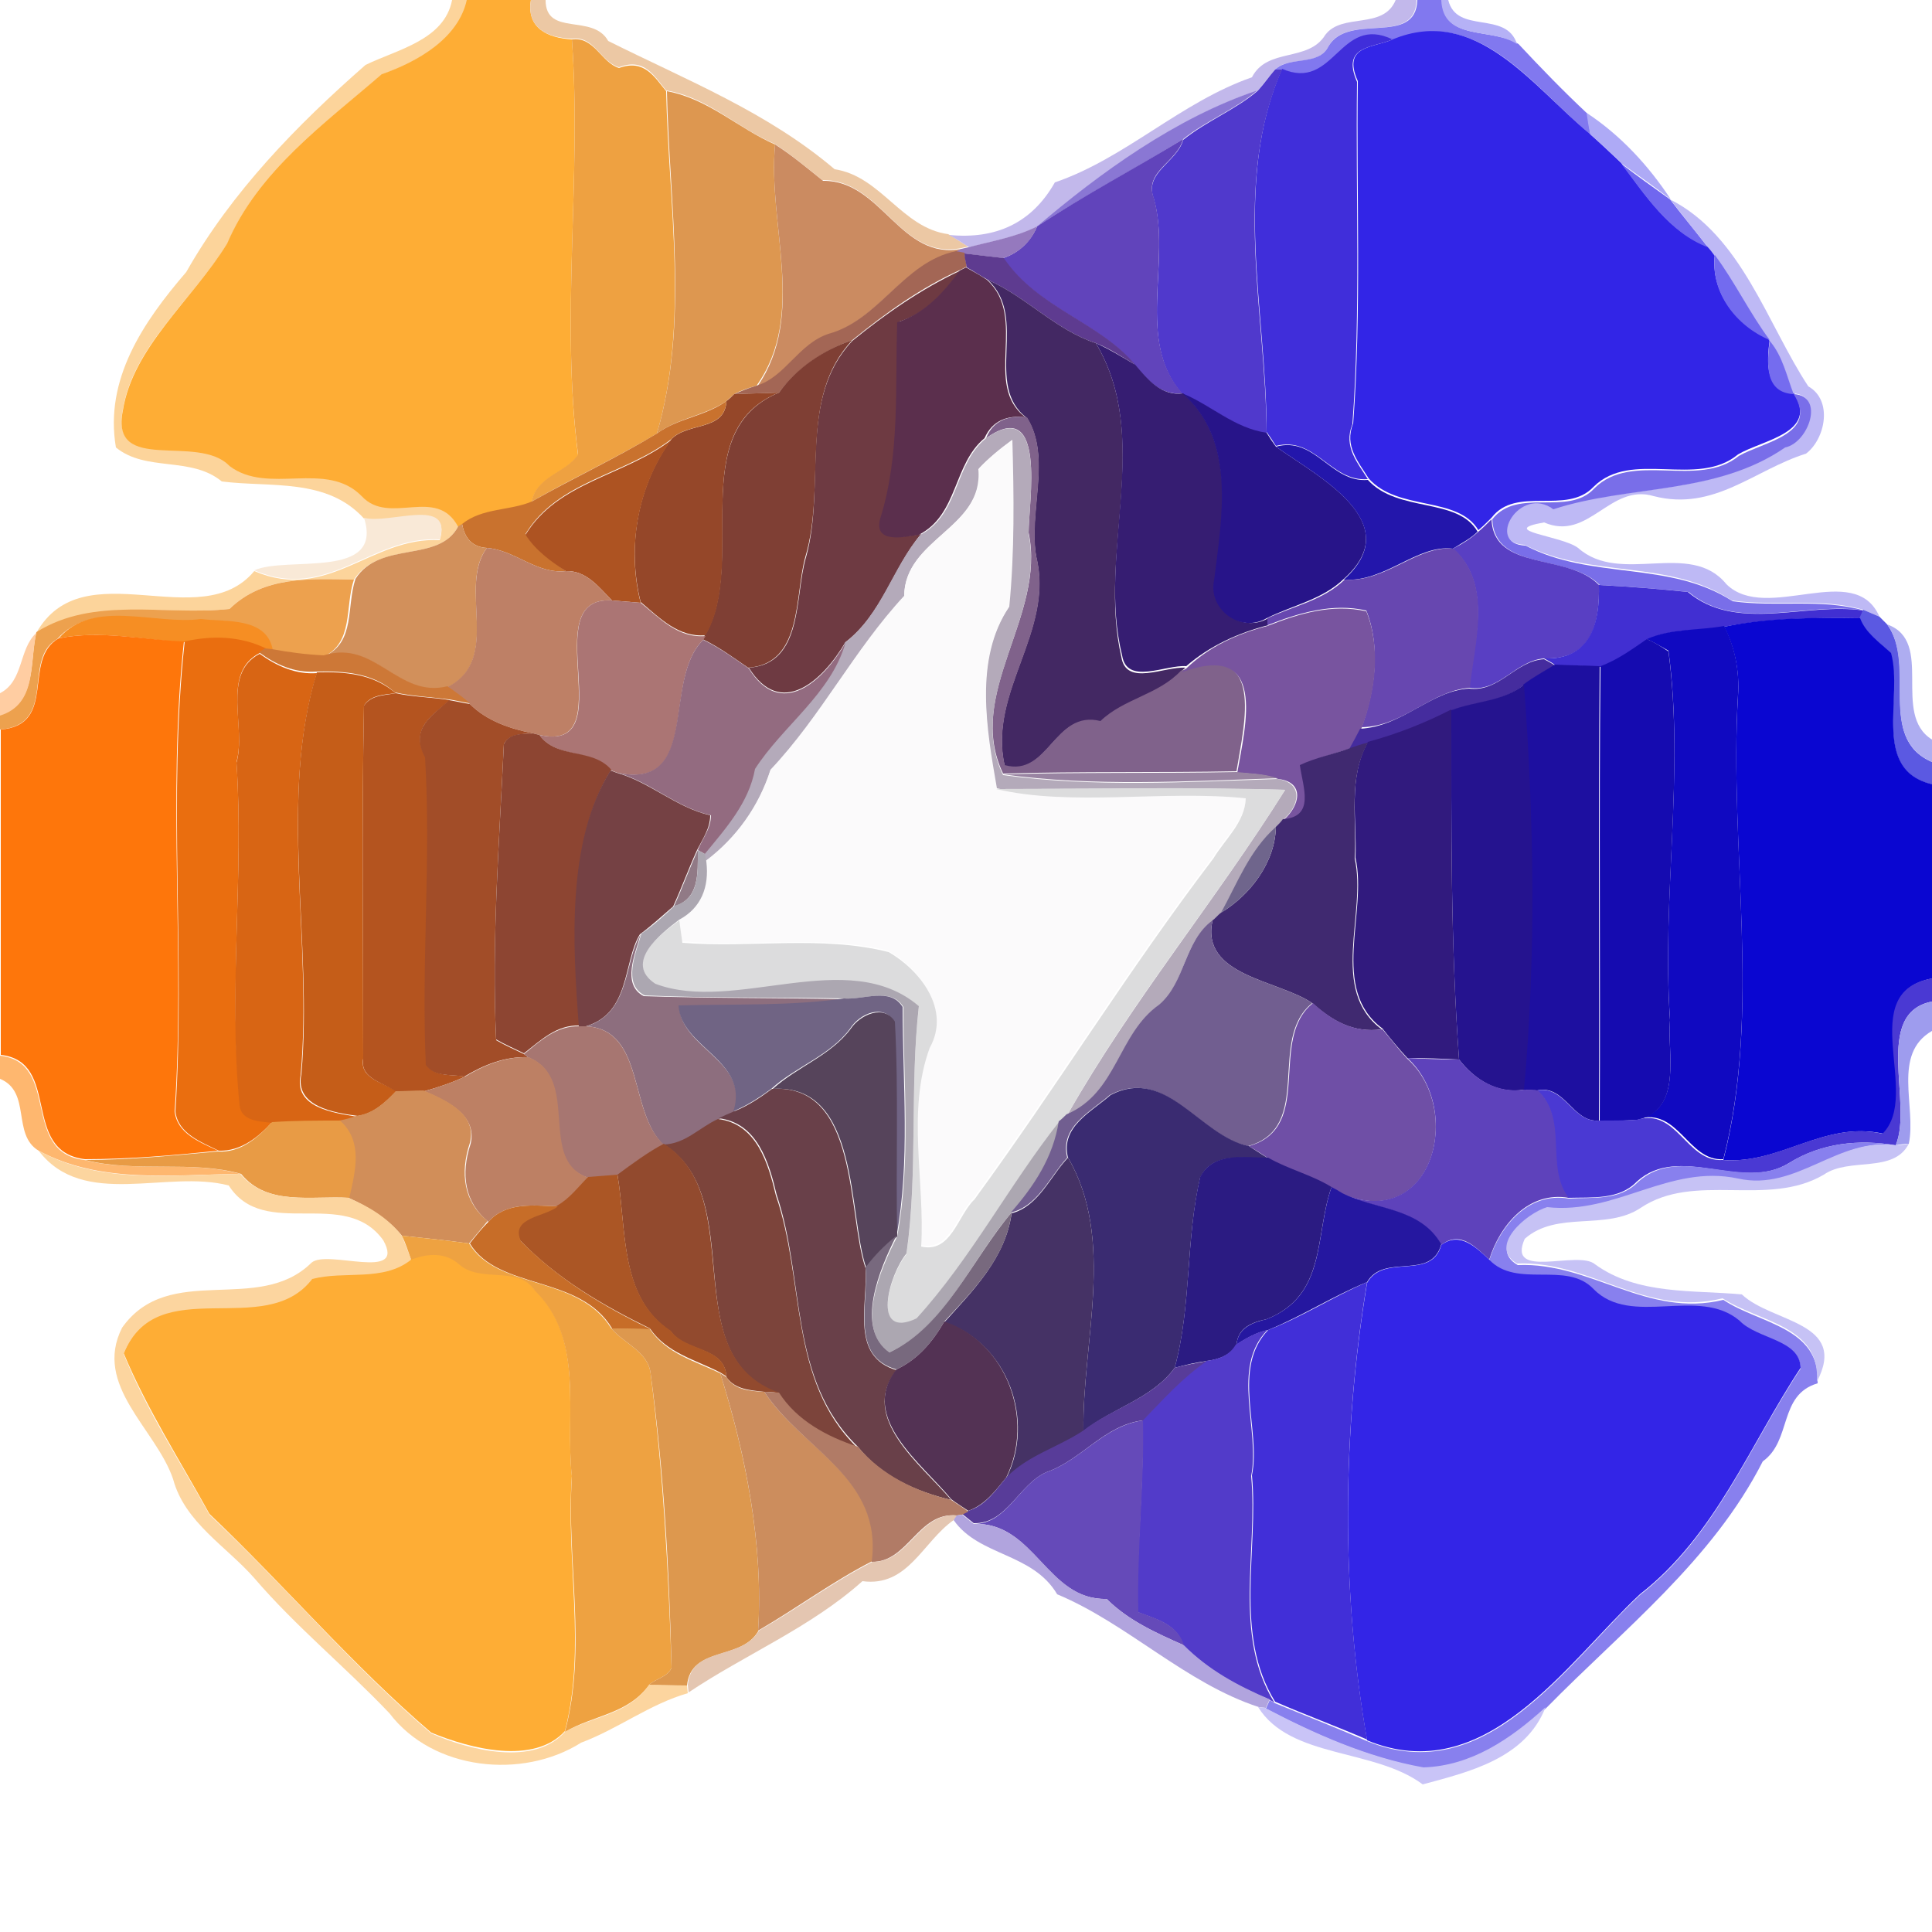 <?xml version="1.0" encoding="utf-8"?>
<!-- Generator: Adobe Illustrator 26.0.3, SVG Export Plug-In . SVG Version: 6.00 Build 0)  -->
<svg version="1.1" id="Layer_1" xmlns="http://www.w3.org/2000/svg" xmlns:xlink="http://www.w3.org/1999/xlink" x="0px" y="0px"
	 viewBox="0 0 250 250" style="enable-background:new 0 0 250 250;" xml:space="preserve">
<style type="text/css">
	.st0{fill:#FCD49B;}
	.st1{fill:#FEAD35;}
	.st2{fill:#ECC8A4;}
	.st3{fill:#C2B8EB;}
	.st4{fill:#8178EF;}
	.st5{fill:#B5B1F6;}
	.st6{fill:#3225E7;}
	.st7{fill:#EEA141;}
	.st8{fill:#402EDA;}
	.st9{fill:#5039CC;}
	.st10{fill:#DD9750;}
	.st11{fill:#8A77D4;}
	.st12{fill:#AEAAF6;}
	.st13{fill:#6144BB;}
	.st14{fill:#CB8B61;}
	.st15{fill:#7067EF;}
	.st16{fill:#BEB9F5;}
	.st17{fill:#9579BE;}
	.st18{fill:#A36655;}
	.st19{fill:#5E3B90;}
	.st20{fill:#736BEF;}
	.st21{fill:#6E3A42;}
	.st22{fill:#5B2F4D;}
	.st23{fill:#432863;}
	.st24{fill:#7F3F34;}
	.st25{fill:#361D72;}
	.st26{fill:#756CEF;}
	.st27{fill:#954729;}
	.st28{fill:#271489;}
	.st29{fill:#796EE9;}
	.st30{fill:#C9722E;}
	.st31{fill:#80628B;}
	.st32{fill:#B4AABA;}
	.st33{fill:#AD5322;}
	.st34{fill:#FBFAFB;}
	.st35{fill:#2316AB;}
	.st36{fill:#F9E9D7;}
	.st37{fill:#593FC3;}
	.st38{fill:#D2905B;}
	.st39{fill:#6747B0;}
	.st40{fill:#BE8066;}
	.st41{fill:#EDA14E;}
	.st42{fill:#412FD2;}
	.st43{fill:#AB7574;}
	.st44{fill:#78549F;}
	.st45{fill:#5B59E2;}
	.st46{fill:#F68E23;}
	.st47{fill:#0A06D1;}
	.st48{fill:#1009C1;}
	.st49{fill:#AEADF1;}
	.st50{fill:#FFCDA2;}
	.st51{fill:#FE760B;}
	.st52{fill:#EA6E0F;}
	.st53{fill:#936B80;}
	.st54{fill:#150BB0;}
	.st55{fill:#CD7837;}
	.st56{fill:#D86514;}
	.st57{fill:#452C9E;}
	.st58{fill:#1D0FA0;}
	.st59{fill:#C55D18;}
	.st60{fill:#25138F;}
	.st61{fill:#B4541F;}
	.st62{fill:#A24D28;}
	.st63{fill:#311A7E;}
	.st64{fill:#8D4532;}
	.st65{fill:#402970;}
	.st66{fill:#754144;}
	.st67{fill:#9984A2;}
	.st68{fill:#DCDCDD;}
	.st69{fill:#6F658C;}
	.st70{fill:#917A86;}
	.st71{fill:#ACA7B1;}
	.st72{fill:#715E90;}
	.st73{fill:#8D6E7E;}
	.st74{fill:#4A39D3;}
	.st75{fill:#706484;}
	.st76{fill:#6F4FA6;}
	.st77{fill:#9E9CEE;}
	.st78{fill:#56445B;}
	.st79{fill:#A77671;}
	.st80{fill:#FEB76F;}
	.st81{fill:#BD8064;}
	.st82{fill:#5E42BB;}
	.st83{fill:#D18E59;}
	.st84{fill:#694049;}
	.st85{fill:#3A2B71;}
	.st86{fill:#E89B45;}
	.st87{fill:#7C443B;}
	.st88{fill:#924A2E;}
	.st89{fill:#8880EE;}
	.st90{fill:#C6C2F5;}
	.st91{fill:#FCD59F;}
	.st92{fill:#453265;}
	.st93{fill:#2B1B82;}
	.st94{fill:#AB5625;}
	.st95{fill:#2517A0;}
	.st96{fill:#C76D28;}
	.st97{fill:#78697E;}
	.st98{fill:#EEA241;}
	.st99{fill:#3325E7;}
	.st100{fill:#412FD8;}
	.st101{fill:#533254;}
	.st102{fill:#DD984E;}
	.st103{fill:#523BC9;}
	.st104{fill:#583C99;}
	.st105{fill:#CC8D5D;}
	.st106{fill:#B17B66;}
	.st107{fill:#654AB9;}
	.st108{fill:#E4C6B1;}
	.st109{fill:#B1A4DE;}
	.st110{fill:#C9C4F7;}
</style>
<g id="_x23_fcd49bff">
	<path class="st0" d="M58.5,0h2c-1.1,5-6.4,8-11,9.6C42,16,33.4,22.1,29.5,31.4C25,38.7,17.2,44.8,15.9,53
		c-1.7,8.4,9.8,2.9,13.8,7.2c5,3.8,12.5-0.7,17.1,3.9c3.5,3.9,9.7-1.5,12.5,4c-2.5,4.8-10.1,1.8-13.5,6.9
		c-5.8-0.1-11.7-0.5-16.1,3.8c-8.4,0.9-17.5-1.6-25,3.1c6.1-10.8,21.2,0.4,28.2-8c9.6,4.1,15.2-4.5,24-4c1.7-5.6-6.6-1.9-9.8-2.8
		c-4.8-5.3-12.1-4-18.4-4.8c-4-3.3-9.8-1.2-13.7-4.4c-1.5-8.8,3.5-16.2,9.1-22.7C30,24.8,38.4,16.2,47.3,8.4
		C51.4,6.4,57.5,5.2,58.5,0z"/>
</g>
<g id="_x23_fead35ff">
	<path class="st1" d="M60.4,0h8.3c-0.6,3.6,2.1,4.9,5.3,5.1c1.3,17.8-1.5,35.9,0.8,53.8c-1.5,2.3-5.4,2.8-6,6.1
		c-2.9,1.2-6.5,0.8-9,2.9l-0.5,0.3c-2.8-5.4-8.9-0.1-12.5-4c-4.6-4.7-12.1-0.1-17.1-3.9c-4.1-4.3-15.5,1.2-13.8-7.2
		c1.3-8.2,9-14.3,13.5-21.6C33.4,22.1,42,16,49.4,9.6C54,8,59.3,5,60.4,0z"/>
	<path class="st1" d="M53.2,162.9c2.1-0.8,4.4-1,6.2,0.6c2.8,2.5,7.6,0.1,9.8,3.4c6.5,6.2,3.9,16.1,4.8,24.1
		c-0.8,11,1.9,22.2-0.9,33c-4,4.4-12.2,2.3-17.3,0.2c-10.2-8.7-19-19.1-28.7-28.3C23.3,189,19,182.3,16,175.1
		c4.3-10.8,18.3-1.7,24.4-9.7C44.6,164.3,49.6,165.8,53.2,162.9z"/>
</g>
<g id="_x23_ecc8a4ff">
	<path class="st2" d="M68.7,0h1.9c0,4.8,6.1,1.7,8.1,5.3c10.2,5.1,20.6,9.2,29.3,16.6c6,0.9,8.7,7.6,14.7,8.4
		c0.9,0.5,1.7,1.1,2.6,1.6l-0.9,0.2c-8,1.6-10.3-8.9-18-8.8c-2-1.6-4-3.3-6.2-4.7c-4.9-2.1-8.6-6-14-6.9c-1.5-1.8-2.8-4.3-6.1-3
		c-2.4-0.7-3.2-4.1-6.1-3.7C70.8,4.9,68.1,3.6,68.7,0z"/>
</g>
<g id="_x23_c2b8ebff">
	<path class="st3" d="M180.6,0h2.7c-0.2,6.1-8.9,1.5-11.4,6c-1.4,2.7-5.1,1.2-6.9,3c-0.8,0.9-1.5,1.8-2.2,2.7
		c-10.5,3.5-20.4,10.7-28.5,17.6c-2.8,1.4-5.9,1.9-8.9,2.7c-0.9-0.6-1.7-1.1-2.6-1.6c6,0.6,10.7-1.5,13.7-6.8
		c9.1-3.1,16.3-10.4,25.5-13.6c2-3.9,7.3-1.9,9.5-5.5C173.7,1.6,179,3.9,180.6,0z"/>
</g>
<g id="_x23_8178efff">
	<path class="st4" d="M183.4,0h3.2c0.2,5.4,6.4,3.5,9.9,5.7c2.9,3.1,5.8,6.1,8.9,9c0.1,0.7,0.3,2,0.4,2.7
		c-7.4-6.1-14.5-16.8-25.5-12.2c-6.9-3.2-7.4,6.8-14.3,3.8L165,9c1.9-1.8,5.6-0.4,6.9-3C174.5,1.5,183.2,6.1,183.4,0z"/>
</g>
<g id="_x23_b5b1f6ff">
	<path class="st5" d="M186.5,0h0.9c1.1,4.5,7.5,1.3,8.9,5.7C193,3.5,186.7,5.4,186.5,0z"/>
</g>
<g id="_x23_3225e7ff">
	<path class="st6" d="M180.2,5.1c10.9-4.5,18.1,6.1,25.5,12.2c1.4,1.2,2.7,2.5,4.1,3.8c3.1,4.1,6.2,9,11.3,10.8
		c0.2,0.3,0.6,0.8,0.8,1c-0.6,4.9,2.8,9.1,7.1,11c-0.4,3.1-0.6,6.7,3.1,6.9c3.3,5.2-4,6.1-7.2,8c-5.3,4.4-13.8-0.7-18.7,4.2
		c-3.5,3.7-10-0.2-13.2,4c-0.6,0.6-1.1,1.1-1.7,1.6c-2.7-4.5-10.4-2.4-14.2-6.7c-1.3-2.1-3.2-4.2-2-7.1c1.1-14.8,0.4-29.6,0.6-44.3
		C173.6,5.8,177.8,6.2,180.2,5.1z"/>
</g>
<g id="_x23_eea141ff">
	<path class="st7" d="M74,5.1c2.9-0.4,3.8,3,6.1,3.7c3.3-1.2,4.6,1.2,6.1,3c0.3,14.6,3,30-1.2,44.3c-5.3,3.2-10.8,5.7-16.2,8.8
		c0.6-3.3,4.6-3.8,6-6.1C72.5,41,75.3,22.9,74,5.1z"/>
</g>
<g id="_x23_402edaff">
	<path class="st8" d="M165.9,8.9c6.8,3,7.4-7.1,14.3-3.8c-2.4,1.1-6.7,0.7-4.6,5.5c-0.2,14.8,0.5,29.6-0.6,44.3
		c-1.2,2.9,0.7,5,2,7.1c-4.8,0.4-6.8-5.6-11.9-4.3c-0.3-0.5-0.9-1.4-1.2-1.8C163.9,40.4,159.4,23.6,165.9,8.9z"/>
</g>
<g id="_x23_5039ccff">
	<path class="st9" d="M162.8,11.7c0.8-0.9,1.4-1.8,2.2-2.7l0.9,0c-6.5,14.7-2.1,31.5-2,47.1c-4.2-0.6-7.1-3.6-10.9-5.1
		c-6.1-6.8-1.4-17.2-3.7-25.3c-1.3-3.4,3-4.7,3.8-7.6C156.2,15.6,159.9,14.2,162.8,11.7z"/>
</g>
<g id="_x23_dd9750ff">
	<path class="st10" d="M86.3,11.8c5.4,1,9.2,4.8,14,6.9c-1,10.3,4.1,22.1-2.4,31.2c-1,0.3-2,0.6-2.9,1.1c-0.2,0.2-0.8,0.7-1,0.9
		c-2.8,1.9-6.3,2.2-9,4.2C89.2,41.8,86.6,26.5,86.3,11.8z"/>
</g>
<g id="_x23_8a77d4ff">
	<path class="st11" d="M134.2,29.3c8.1-6.9,18-14.1,28.5-17.6c-2.9,2.5-6.6,3.9-9.6,6.3C146.8,21.9,140.5,25.2,134.2,29.3z"/>
</g>
<g id="_x23_aeaaf6ff">
	<path class="st12" d="M205.3,14.6c4.4,2.9,8,6.8,10.9,11.2c-2.1-1.6-4.2-3.1-6.3-4.6c-1.3-1.3-2.7-2.5-4.1-3.8
		C205.6,16.7,205.4,15.3,205.3,14.6z"/>
</g>
<g id="_x23_6144bbff">
	<path class="st13" d="M134.2,29.3c6.2-4.1,12.5-7.4,18.9-11.3c-0.8,3-5.1,4.2-3.8,7.6c2.3,8.1-2.4,18.5,3.7,25.3
		c-2.8,0.3-4.6-1.8-6.2-3.7c-4.7-5.6-12.6-7.3-17-13.8C131.9,32.7,133.4,31.2,134.2,29.3z"/>
</g>
<g id="_x23_cb8b61ff">
	<path class="st14" d="M100.3,18.7c2.2,1.4,4.2,3.1,6.2,4.7c7.6-0.1,10,10.4,18,8.8l-0.8,0.4c-6.8,1.4-9.9,8.8-16.5,10.7
		c-3.8,1.2-5.5,5.6-9.2,6.7C104.4,40.8,99.3,29,100.3,18.7z"/>
</g>
<g id="_x23_7067efff">
	<path class="st15" d="M209.8,21.2c2.1,1.6,4.2,3.1,6.3,4.6c1.6,2.1,3.3,4.1,4.9,6.2C216,30.1,212.9,25.3,209.8,21.2z"/>
</g>
<g id="_x23_beb9f5ff">
	<path class="st16" d="M216.1,25.8C225.4,30.5,228.7,42,234,50c3.2,1.8,2.2,6.8-0.3,8.7c-6.7,2.1-11.9,7.5-19.7,5.5
		c-5.7-1.7-8.4,5.9-14.2,3.4c-6.2,1.1,2.3,1.7,4.4,3.3c5.5,4.9,14.5-1.1,19.2,4.7c5.2,5.1,16.6-3.2,19.8,4.2
		c-0.5-0.2-1.6-0.7-2.1-0.9c-5.5-1.6-11.4-0.4-17-1.2c-8.2-5.4-18.2-2.8-26.8-7.2c-5.3-0.2-0.7-7.9,3.6-4.7c9.8-3.1,21-1.7,30-8
		c3.1-0.6,5.2-6.7,1.1-6.9c-0.9-2.4-1.4-4.9-3.1-6.9c-2.6-3.5-4.5-7.5-7.1-11c-0.2-0.3-0.6-0.8-0.8-1
		C219.4,30,217.8,27.9,216.1,25.8z"/>
</g>
<g id="_x23_9579beff">
	<path class="st17" d="M125.3,32c3-0.8,6.1-1.3,8.9-2.7c-0.8,2-2.3,3.4-4.4,4.1c-1.7-0.2-3.4-0.4-5.1-0.6l-1.1-0.2l0.8-0.4L125.3,32
		z"/>
</g>
<g id="_x23_a36655ff">
	<path class="st18" d="M107.2,43.2c6.6-1.8,9.7-9.3,16.5-10.7l1.1,0.2c0.1,0.5,0.2,1.4,0.3,1.8l-0.8,0.4c-5.1,2.3-9.7,5.6-14,9.1
		c-3.7,1.3-7.1,3.6-9.5,6.8C98.9,50.9,97,50.9,95,51c0.9-0.4,1.9-0.8,2.9-1.1C101.6,48.8,103.3,44.5,107.2,43.2z"/>
</g>
<g id="_x23_5e3b90ff">
	<path class="st19" d="M124.8,32.8c1.7,0.2,3.4,0.4,5.1,0.6c4.4,6.5,12.3,8.2,17,13.8c-1.7-1-3.3-2.1-5.1-2.8c-5.2-1.7-9-6-14-8.2
		c-0.9-0.5-1.8-1.1-2.7-1.6C125,34.1,124.8,33.2,124.8,32.8z"/>
</g>
<g id="_x23_736befff">
	<path class="st20" d="M221.9,33c2.6,3.5,4.5,7.5,7.1,11C224.7,42.2,221.3,37.9,221.9,33z"/>
</g>
<g id="_x23_6e3a42ff">
	<path class="st21" d="M110.3,44.1c4.3-3.5,8.9-6.7,14-9.1c-2.1,2.8-4.4,5.5-7.9,6.6c-0.3,8.5,0.3,17.2-2.2,25.4
		c-0.9,3.3,3.1,2.4,5,2.1c-3.7,4.4-5,10.3-9.8,14c-3,5.1-8.4,9.9-12.5,3.3c7.1-0.5,5.9-9.3,7.4-14.3
		C106.9,62.8,103.2,51.6,110.3,44.1z"/>
</g>
<g id="_x23_5b2f4dff">
	<path class="st22" d="M124.2,35l0.8-0.4c0.9,0.5,1.8,1,2.7,1.6c5.4,4.9-0.6,13.6,5,17.8c-2.3-0.3-4.3,0.4-5.3,2.7
		c-4.1,3.4-3.4,9.9-8.5,12.5c-1.9,0.3-5.9,1.2-5-2.1c2.6-8.3,1.9-16.9,2.2-25.4C119.8,40.5,122.1,37.8,124.2,35z"/>
</g>
<g id="_x23_432863ff">
	<path class="st23" d="M127.8,36.2c5,2.2,8.8,6.5,14,8.2c7.4,12.4,0.2,27.2,3.3,40.6c0.6,3.9,5.6,1.2,8.3,1.4l-0.6,0.5
		c-2.9,3.1-7.3,3.6-10.4,6.5c-6.1-1.5-6.7,7.3-12.4,5.7c-2.2-9.6,6.4-17.3,4.1-27c-1.1-5.7,2-12.9-1.2-18
		C127.2,49.8,133.2,41.1,127.8,36.2z"/>
</g>
<g id="_x23_7f3f34ff">
	<path class="st24" d="M100.8,50.8c2.3-3.2,5.7-5.5,9.5-6.8c-7.1,7.5-3.3,18.8-6.1,28.1c-1.4,5-0.3,13.8-7.4,14.3
		c-1.9-1.3-3.8-2.7-5.9-3.7l0.3-0.5C96.8,72.9,88.5,55.9,100.8,50.8z"/>
</g>
<g id="_x23_361d72ff">
	<path class="st25" d="M141.8,44.4c1.8,0.8,3.4,1.8,5.1,2.8c1.6,1.9,3.4,4.1,6.2,3.7c6.9,6.1,5.1,16.1,4.2,24.2
		c-0.8,3.7,3.4,6.9,6.8,4.9l0,0.9c-3.9,1-7.6,2.7-10.6,5.3c-2.7-0.2-7.7,2.5-8.3-1.4C141.9,71.5,149.2,56.8,141.8,44.4z"/>
</g>
<g id="_x23_756cefff">
	<path class="st26" d="M229,44.1c1.7,2,2.2,4.6,3.1,6.9C228.4,50.8,228.6,47.2,229,44.1z"/>
</g>
<g id="_x23_954729ff">
	<path class="st27" d="M94,51.9c0.3-0.2,0.8-0.7,1-0.9c1.9-0.1,3.8-0.1,5.8-0.2c-12.3,5-4,22-9.5,31.4c-3.5,0.3-5.9-2.2-8.4-4.3
		c-1.8-7.2-0.4-15.1,4-21.1C89.1,54.6,93.8,55.8,94,51.9z"/>
</g>
<g id="_x23_271489ff">
	<path class="st28" d="M153,50.9c3.7,1.5,6.7,4.5,10.9,5.1c0.3,0.5,0.9,1.4,1.2,1.8c5.5,3.9,17,9.8,8.8,17.1
		c-2.8,2.7-6.6,3.4-10,5.1c-3.4,2-7.6-1.2-6.8-4.9C158.1,67,160,57,153,50.9z"/>
</g>
<g id="_x23_796ee9ff">
	<path class="st29" d="M232.1,51c4.1,0.2,1.9,6.3-1.1,6.9c-9,6.2-20.2,4.8-30,8c-4.3-3.2-8.9,4.5-3.6,4.7c8.6,4.5,18.6,1.9,26.8,7.2
		c5.6,0.8,11.4-0.4,17,1.2c-7.4-1.2-16.4,2.9-22.7-2.4c-3.8-0.4-7.7-0.7-11.5-0.9c-4-4.1-13.6-1.7-13.9-8.5c3.3-4.2,9.8-0.3,13.2-4
		c4.9-4.9,13.4,0.1,18.7-4.2C228.1,57.2,235.4,56.2,232.1,51z"/>
</g>
<g id="_x23_c9722eff">
	<path class="st30" d="M85,56.1c2.7-2,6.2-2.2,9-4.2c-0.2,3.9-5,2.7-7.1,4.9c-6.1,4.7-14.7,5.4-18.9,12.3c1.3,2,3.3,3.4,5.2,4.8
		c-3.8,0.4-6.5-2.7-10.2-3c-1.9-0.1-2.9-1.3-3.2-3.1c2.6-2.1,6.2-1.7,9-2.9C74.3,61.8,79.7,59.3,85,56.1z"/>
</g>
<g id="_x23_80628bff">
	<path class="st31" d="M127.6,56.7c0.9-2.3,2.9-3,5.3-2.7c3.2,5.1,0.2,12.3,1.2,18c2.4,9.7-6.2,17.4-4.1,27
		c5.7,1.6,6.4-7.2,12.4-5.7c3-2.9,7.5-3.4,10.4-6.5c11.1-4.1,8.2,6.8,7.2,13c-10.1,0.2-20.2,0-30.2,0.3c-5-10.4,5.6-20.3,3.3-31.2
		C133.1,65,135.5,51.1,127.6,56.7z"/>
</g>
<g id="_x23_b4aabaff">
	<path class="st32" d="M127.6,56.7c7.9-5.5,5.5,8.3,5.5,12.4c2.2,10.8-8.3,20.8-3.3,31.2c11.7,1.6,23.7,0.9,35.5,0.5
		c3.5,0.5,2.8,3.6,0.7,5.3c-0.2,0.2-0.7,0.7-0.9,1c-3.4,3-4.9,7.2-7.1,11.1c-0.3,0.2-0.8,0.8-1.1,1c-3.8,2.7-3.5,8-6.9,10.9
		c-5.4,3.8-5.4,11.4-11.9,14.2c8.4-14.8,19.1-27.6,28.2-42.1c-12.5-0.3-24.9-0.1-37.4-0.1c-1.2-7.5-3-16.7,1.6-23.5
		c0.7-7.2,0.5-14.4,0.4-21.6c-1.5,1.1-3,2.3-4.3,3.7c0.7,7.7-9.6,9-9.6,16.5c-6.5,7-10.7,15.5-17.3,22.5c-1.5,4.7-4.4,8.8-8.4,11.8
		l-0.2-1c2.7-3.4,5.7-6.7,6.5-11c3.6-5.6,9.8-9.7,11.7-16.3c4.8-3.7,6.1-9.6,9.8-14C124.2,66.5,123.4,60.1,127.6,56.7z"/>
</g>
<g id="_x23_ad5322ff">
	<path class="st33" d="M68,69.2c4.2-6.9,12.8-7.6,18.9-12.3c-4.4,6-5.8,14-4,21.1c-1.2-0.1-2.5-0.2-3.7-0.3c-1.7-1.7-3.3-3.9-6-3.8
		C71.2,72.6,69.3,71.2,68,69.2z"/>
</g>
<g id="_x23_fbfafbff">
	<path class="st34" d="M126.7,60.6c1.3-1.4,2.8-2.6,4.3-3.7c0.2,7.2,0.3,14.5-0.4,21.6c-4.6,6.8-2.9,16-1.6,23.5
		c9.8,2.3,21.6,0.1,32.2,1c0,3.2-2.7,5.3-4.2,7.8C146,125.2,136.6,140.5,126,155c-2.2,2.1-3,7-6.9,6.1c0.5-8.5-1.9-17.5,1.1-25.7
		c2.8-5-1.2-10-5.3-12.4c-8.7-2.1-17.9-0.4-26.7-1.2c-0.1-0.7-0.3-2.2-0.4-2.9c2.8-1.6,3.9-4.2,3.5-7.5c4-3,6.9-7.1,8.4-11.8
		c6.6-7,10.8-15.5,17.3-22.5C117.1,69.6,127.4,68.3,126.7,60.6z"/>
</g>
<g id="_x23_2316abff">
	<path class="st35" d="M165.1,57.8c5.1-1.4,7.1,4.7,11.9,4.3c3.9,4.3,11.6,2.2,14.2,6.7c-0.9,0.9-2.1,1.5-3.2,2.2
		c-4.6-0.6-8.8,4.4-14.1,4C182.1,67.6,170.6,61.7,165.1,57.8z"/>
</g>
<g id="_x23_f9e9d7ff">
	<path class="st36" d="M47.1,67c3.2,0.9,11.5-2.8,9.8,2.8c-8.9-0.5-14.4,8.1-24,4C37.1,71.9,49.7,75.1,47.1,67z"/>
</g>
<g id="_x23_593fc3ff">
	<path class="st37" d="M191.3,68.8c0.6-0.5,1.2-1.1,1.7-1.6c0.3,6.8,9.9,4.3,13.9,8.5c0.1,4.8-0.8,9.7-7.1,9.5
		c-3.7,0.3-5.8,4.4-9.7,3.8c0.6-5.9,3.1-13.4-2.1-18C189.2,70.4,190.3,69.7,191.3,68.8z"/>
</g>
<g id="_x23_d2905bff">
	<path class="st38" d="M59.3,68.1l0.5-0.3c0.3,1.8,1.3,3,3.2,3.1c-3.8,5,2,14.4-5,18c-6.5,1.6-9.3-6.1-16-4c4-1.8,2.8-6.4,4-10
		C49.2,69.9,56.8,72.9,59.3,68.1z"/>
</g>
<g id="_x23_6747b0ff">
	<path class="st39" d="M174,75c5.3,0.4,9.4-4.5,14.1-4c5.1,4.6,2.7,12.1,2.1,18c-5.1,0.4-8.6,5-14,5.1c1.7-4.7,2.5-10.3,0.6-15.1
		c-4.4-1-8.7,0.3-12.8,1.9l0-0.9C167.4,78.4,171.2,77.7,174,75z"/>
</g>
<g id="_x23_be8066ff">
	<path class="st40" d="M63,70.9c3.7,0.3,6.4,3.4,10.2,3c2.7-0.1,4.3,2.1,6,3.8c-10.1-0.7,1.5,19.9-9.4,17.4L69,94.9
		c-3-0.6-6-1.6-8.2-3.8c-0.9-0.8-1.9-1.5-2.9-2.2C65,85.3,59.2,76,63,70.9z"/>
</g>
<g id="_x23_eda14eff">
	<path class="st41" d="M29.7,78.8c4.4-4.3,10.4-3.9,16.1-3.8c-1.2,3.5,0,8.2-4,10c-2.2-0.2-4.5-0.5-6.7-0.8c-0.8-4.3-6-3.7-9.3-4
		c-5.9,0.8-13.8-2.7-18.4,2.5C2.8,85.3,7.5,93.8,0,94.4v-1.9c4.8-1.5,3.8-6.8,4.7-10.7C12.2,77.1,21.3,79.7,29.7,78.8z"/>
</g>
<g id="_x23_412fd2ff">
	<path class="st42" d="M199.8,85.2c6.2,0.2,7.2-4.8,7.1-9.5c3.9,0.2,7.7,0.5,11.5,0.9c6.3,5.3,15.3,1.3,22.7,2.4l-0.4,1
		c-5.9-0.1-11.8,0-17.6,1.1c-3.3,0.6-6.9,0.2-10,1.7c-1.9,1.3-3.8,2.7-6,3.5c-1.9-0.1-3.9-0.2-5.8-0.2
		C200.9,85.8,200.2,85.4,199.8,85.2z"/>
</g>
<g id="_x23_ab7574ff">
	<path class="st43" d="M69.8,95.1c11,2.5-0.7-18.1,9.4-17.4c1.2,0.1,2.5,0.2,3.7,0.3c2.5,2,4.8,4.6,8.4,4.3l-0.3,0.5
		c-5.4,5.2-0.2,19.5-11.1,17.2l-0.8-0.3C76.6,96.8,72.1,98.3,69.8,95.1z"/>
</g>
<g id="_x23_78549fff">
	<path class="st44" d="M164,81c4.1-1.6,8.3-2.9,12.8-1.9c1.9,4.7,1.2,10.4-0.6,15.1c-0.5,0.9-1,1.8-1.4,2.6
		c-2.2,0.8-4.5,1.3-6.5,2.3c0.4,2.9,2,6.7-2.2,7c2.1-1.8,2.8-4.9-0.7-5.3c-1.7-0.6-3.5-0.7-5.3-0.8c1.1-6.3,3.9-17.1-7.2-13l0.6-0.5
		C156.4,83.7,160.1,82,164,81z"/>
</g>
<g id="_x23_5b59e2ff">
	<path class="st45" d="M241.1,78.9c0.5,0.2,1.6,0.7,2.1,0.9c0.2,0.2,0.7,0.7,1,1c3.9,5.3-1.4,14.7,5.8,17.8v2.9
		c-7.9-1.8-3.7-11.2-5.4-17c-1.4-1.4-3.2-2.5-4-4.5L241.1,78.9z"/>
</g>
<g id="_x23_f68e23ff">
	<path class="st46" d="M7.6,82.6c4.5-5.2,12.4-1.7,18.4-2.5c3.2,0.4,8.5-0.3,9.3,4l-0.9-0.1c-3.3-1.6-6.9-1.7-10.5-0.9
		C18.4,82.8,13,81.5,7.6,82.6z"/>
</g>
<g id="_x23_0a06d1ff">
	<path class="st47" d="M223.1,81.1c5.8-1.2,11.7-1.2,17.6-1.1c0.7,1.9,2.5,3.1,4,4.5c1.6,5.8-2.6,15.2,5.4,17v25.1
		c-10.1,1.8-1.2,15-6.4,20.1c-7.7-1.7-13.3,4-20.7,3.4c5-19.4,0.7-40.2,1.9-60.1C225.1,86.9,224.5,83.8,223.1,81.1z"/>
</g>
<g id="_x23_1009c1ff">
	<path class="st48" d="M213.1,82.7c3.1-1.4,6.7-1.1,10-1.7c1.4,2.7,2,5.8,1.8,8.9c-1.2,19.9,3.1,40.7-1.9,60.1
		c-4.6,0.3-5.8-6.8-11.1-5.2c5.9-1.2,3.8-8.6,4.2-12.9c-1.1-15.9,1.9-31.9-0.2-47.7C215,83.7,214,83.1,213.1,82.7z"/>
</g>
<g id="_x23_aeadf1ff">
	<path class="st49" d="M244.2,80.8c6.2,2.2,0.5,11.6,5.8,14.9v2.9C242.8,95.4,248,86.1,244.2,80.8z"/>
</g>
<g id="_x23_ffcda2ff">
	<path class="st50" d="M0,89.7c3.1-1.6,2.4-5.7,4.7-7.8c-0.9,4,0.1,9.2-4.7,10.7V89.7z"/>
</g>
<g id="_x23_fe760bff">
	<path class="st51" d="M7.6,82.6c5.4-1.1,10.8,0.2,16.2,0.4c-2.2,20.2,0.2,40.6-1.2,60.8c0.3,2.9,3.3,4,5.6,5.1
		c-5.7,0.6-11.5,1.1-17.2,1.1c-8.4-1-3-12.6-10.9-13.5V94.4C7.5,93.8,2.8,85.3,7.6,82.6z"/>
</g>
<g id="_x23_ea6e0fff">
	<path class="st52" d="M23.9,83c3.6-0.8,7.2-0.7,10.5,0.9l-0.8,0.6c-5,2.6-1.7,9.5-3,14.1c1,14.7-1.1,29.5,0.5,44.2
		c0.1,2.1,2.6,2.1,4.2,2.3c-1.8,2-4.1,3.9-7,3.8c-2.2-1.1-5.3-2.2-5.6-5.1C24,123.6,21.7,103.2,23.9,83z"/>
</g>
<g id="_x23_936b80ff">
	<path class="st53" d="M79.9,100c10.8,2.2,5.7-12,11.1-17.2c2.1,1,4,2.4,5.9,3.7c4.1,6.6,9.5,1.8,12.5-3.3
		c-1.9,6.6-8.1,10.7-11.7,16.3c-0.8,4.4-3.8,7.7-6.5,11l-0.9-0.5c0.6-1.5,1.7-2.8,1.7-4.5C87.5,104.5,84.2,101.2,79.9,100z"/>
</g>
<g id="_x23_150bb0ff">
	<path class="st54" d="M207.1,86.2c2.2-0.8,4.1-2.2,6-3.5c1,0.4,1.9,1,2.8,1.6c2.1,15.9-0.9,31.8,0.2,47.7
		c-0.4,4.3,1.7,11.6-4.2,12.9c-1.6,0.1-3.2,0.2-4.9,0.1C207.1,125.4,206.9,105.8,207.1,86.2z"/>
</g>
<g id="_x23_cd7837ff">
	<path class="st55" d="M34.3,83.9l0.9,0.1c2.2,0.4,4.4,0.7,6.7,0.8c6.7-2.1,9.6,5.6,16,4c1,0.7,2,1.4,2.9,2.2
		c-0.7-0.1-2-0.4-2.7-0.5c-2.3-0.3-4.7-0.4-7-0.9c-2.8-2.5-6.5-2.8-10.2-2.7c-2.8,0.2-5.2-0.9-7.4-2.5L34.3,83.9z"/>
</g>
<g id="_x23_d86514ff">
	<path class="st56" d="M30.6,98.7c1.3-4.6-2-11.5,3-14.1c2.2,1.6,4.7,2.7,7.4,2.5c-5,16.2-0.5,34.9-2.1,52c-0.9,4.2,4.2,4.9,7.3,5.4
		c-0.6,0.2-1.7,0.5-2.2,0.6c-2.9,0.1-5.8,0.1-8.8,0.2c-1.6-0.2-4-0.2-4.2-2.3C29.5,128.2,31.6,113.4,30.6,98.7z"/>
</g>
<g id="_x23_452c9eff">
	<path class="st57" d="M190.1,89.1c3.9,0.5,6-3.6,9.7-3.8c0.4,0.2,1.1,0.6,1.4,0.8c-1.4,0.8-2.8,1.6-4.1,2.6
		c-2.7,2.2-6.3,2.1-9.4,3.3c-3.4,1.7-7,3.2-10.8,4.2c-0.6,0.2-1.7,0.6-2.3,0.7c0.5-0.9,1-1.8,1.4-2.6
		C181.5,94,185.1,89.4,190.1,89.1z"/>
</g>
<g id="_x23_1d0fa0ff">
	<path class="st58" d="M201.2,86c1.9,0.1,3.9,0.1,5.8,0.2c-0.2,19.6,0,39.2-0.1,58.8c-3.4,0.3-4.4-4.7-8-3.9c-0.5,0-1.4-0.1-1.8-0.1
		c1.6-17.3,1.3-35.1,0-52.4C198.4,87.6,199.9,86.8,201.2,86z"/>
</g>
<g id="_x23_c55d18ff">
	<path class="st59" d="M41,87c3.7-0.1,7.3,0.2,10.2,2.7c-1.5,0.2-3.2,0.2-4.1,1.6C46.8,106.5,47,121.8,47,137
		c-0.5,2.6,2.7,3.1,4.3,4.2c-1.4,1.4-2.9,2.9-5,3.2c-3-0.4-8.2-1.2-7.3-5.4C40.5,121.9,36,103.2,41,87z"/>
</g>
<g id="_x23_25138fff">
	<path class="st60" d="M187.8,91.9c3.1-1.2,6.7-1.1,9.4-3.3c1.3,17.3,1.6,35.1,0,52.4c-3.4,0.6-6.4-1.3-8.4-3.9
		C187.7,122.1,187.8,106.9,187.8,91.9z"/>
</g>
<g id="_x23_b4541fff">
	<path class="st61" d="M47.1,91.3c1-1.4,2.6-1.3,4.1-1.6c2.3,0.5,4.6,0.5,7,0.9c-2.1,1.9-5.3,3.6-3.1,7.4
		c0.8,13.2-0.5,26.5,0.1,39.8c1.2,1.6,3.3,1.2,5,1.5c-1.7,0.8-3.5,1.4-5.3,1.9c-1.2,0-2.4,0-3.6,0.1c-1.6-1.2-4.7-1.7-4.3-4.2
		C47,121.8,46.8,106.5,47.1,91.3z"/>
</g>
<g id="_x23_a24d28ff">
	<path class="st62" d="M55,98c-2.1-3.8,1.1-5.5,3.1-7.4c0.7,0.1,2,0.4,2.7,0.5c2.2,2.2,5.2,3.2,8.2,3.8c-1.4,0.1-3.1,0-3.8,1.4
		c-0.6,12.7-1.6,25.5-1,38.3c1.2,0.7,2.4,1.2,3.6,1.8l0.5,0.4c-3-0.1-5.7,1-8.2,2.5c-1.7-0.3-3.9,0.1-5-1.5
		C54.5,124.5,55.8,111.3,55,98z"/>
</g>
<g id="_x23_311a7eff">
	<path class="st63" d="M177,96c3.7-1,7.3-2.4,10.8-4.2c0,15.1-0.1,30.2,1,45.3c-1.7-0.1-5-0.2-6.7-0.2c-1.1-1.2-2.2-2.5-3.2-3.8
		c-6.9-5.1-1.9-15-3.5-22.1C175.6,106,174.4,100.7,177,96z"/>
</g>
<g id="_x23_8d4532ff">
	<path class="st64" d="M65.2,96.3c0.7-1.5,2.4-1.3,3.8-1.4l0.8,0.2c2.3,3.2,6.8,1.6,9.3,4.5c-5.7,9.1-4.9,22.7-4.1,33.1
		c-3-0.1-5,1.9-7.2,3.6c-1.2-0.6-2.4-1.1-3.6-1.8C63.6,121.8,64.6,109.1,65.2,96.3z"/>
</g>
<g id="_x23_402970ff">
	<path class="st65" d="M174.7,96.8c0.6-0.2,1.7-0.6,2.3-0.7c-2.6,4.7-1.4,9.9-1.7,15c1.6,7.1-3.4,17,3.5,22.1
		c-3.7,0.5-6.4-1.1-9-3.4c-4.4-3-14.5-3.5-12.9-10.7c0.3-0.2,0.8-0.8,1.1-1c3.8-2.3,7-6.5,7.1-11.1c0.2-0.2,0.7-0.7,0.9-1
		c4.2-0.3,2.6-4.1,2.2-7C170.3,98,172.6,97.6,174.7,96.8z"/>
</g>
<g id="_x23_754144ff">
	<path class="st66" d="M74.9,132.8c-0.8-10.5-1.6-24,4.1-33.1l0.8,0.3c4.3,1.2,7.7,4.5,12.1,5.5c0,1.7-1,3.1-1.7,4.5
		c-1.1,2.4-2,4.9-3.1,7.3c-1.4,1.2-2.8,2.5-4.3,3.6c-2.2,3.6-1.2,10.2-7,11.9L74.9,132.8z"/>
</g>
<g id="_x23_9984a2ff">
	<path class="st67" d="M129.8,100.2c10.1-0.3,20.2-0.1,30.2-0.3c1.8,0.2,3.6,0.2,5.3,0.8C153.5,101.1,141.4,101.8,129.8,100.2z"/>
</g>
<g id="_x23_dcdcddff">
	<path class="st68" d="M128.9,102.1c12.5,0,24.9-0.3,37.4,0.1c-9.1,14.5-19.8,27.2-28.2,42.1c-0.3,0.2-0.8,0.7-1,0.9
		c-6.5,8.2-11.4,17.8-18.5,25.5c-5.9,2.8-3.6-5.6-1.3-8.4c1.5-10.5,0.4-21.4,1.6-32c-9.2-7.9-23.8,1-34.1-2.9
		c-4.2-2.8,0.6-6.5,3.1-8.3c0.1,0.7,0.3,2.2,0.4,2.9c8.9,0.7,18-1,26.7,1.2c4,2.3,8.1,7.4,5.3,12.4c-3,8.2-0.6,17.2-1.1,25.7
		c3.9,0.9,4.7-4,6.9-6.1c10.6-14.5,20-29.8,30.9-44.1c1.5-2.5,4.1-4.7,4.2-7.8C150.6,102.2,138.7,104.4,128.9,102.1z"/>
</g>
<g id="_x23_6f658cff">
	<path class="st69" d="M158,118.1c2.1-3.8,3.7-8.1,7.1-11.1C165,111.6,161.8,115.8,158,118.1z"/>
</g>
<g id="_x23_917a86ff">
	<path class="st70" d="M87.2,117.3c1.1-2.4,2-4.9,3.1-7.3C90.3,113.1,90.5,116.3,87.2,117.3z"/>
</g>
<g id="_x23_aca7b1ff">
	<path class="st71" d="M90.3,110l0.9,0.5l0.2,1c0.4,3.3-0.7,6-3.5,7.5c-2.5,1.9-7.2,5.6-3.1,8.3c10.3,3.9,24.9-5,34.1,2.9
		c-1.2,10.6-0.1,21.5-1.6,32c-2.3,2.8-4.6,11.2,1.3,8.4c7.1-7.8,12-17.3,18.5-25.5c-0.7,4.6-3.2,8.4-6.2,11.8
		c-5.1,5.9-8.5,14.7-15.8,18.1c-4.5-3-1.2-10.8,1-15c1.8-9.8,0.8-19.8,0.8-29.7c-1.6-2.6-5.1-0.9-7.6-1.1c-8.6-0.2-17.3,0-25.9-0.4
		c-2.9-1.5-1.1-5.5-0.4-8c1.5-1,2.9-2.3,4.3-3.6C90.5,116.3,90.3,113.1,90.3,110z"/>
</g>
<g id="_x23_715e90ff">
	<path class="st72" d="M150,130c3.4-2.9,3.2-8.2,6.9-10.9c-1.6,7.2,8.5,7.7,12.9,10.7c-5.9,4.7,0.3,16.1-8.3,18.5
		c-6.4-1.3-10.6-10.4-17.9-6.6c-2.5,2.2-6.5,4.1-5.5,8.1c-2.3,2.5-3.8,6.3-7.3,7.1c3-3.4,5.5-7.2,6.2-11.8c0.3-0.2,0.8-0.7,1-0.9
		C144.6,141.4,144.6,133.8,150,130z"/>
</g>
<g id="_x23_8d6e7eff">
	<path class="st73" d="M75.9,132.8c5.7-1.8,4.8-8.3,7-11.9c-0.7,2.5-2.5,6.5,0.4,8c8.6,0.3,17.3,0.2,25.9,0.4
		c-7.1,1-14.2,0.7-21.3,0.9c0.2,5.5,9.2,7.1,7.1,13.7c-0.5,0.2-1.6,0.7-2.1,1c-2.3,1.1-4.2,3.2-7,3.3
		C81.3,143.9,83.5,133.3,75.9,132.8z"/>
</g>
<g id="_x23_4a39d3ff">
	<path class="st74" d="M243.6,146.7c5.1-5.1-3.7-18.3,6.4-20.1v3c-7.7,1.5-2.4,13.2-4.7,18.6c-4.8-0.8-9.6-0.3-13.8,2.3
		c-6.1,3.8-14.2-2.6-19.7,2.4c-2.3,2.4-5.8,2-8.9,2.1c-3.1-4,0-10.2-4-13.9c3.6-0.7,4.6,4.2,8,3.9c1.6,0,3.2,0,4.9-0.1
		c5.2-1.6,6.4,5.5,11.1,5.2C230.3,150.7,236,145,243.6,146.7z"/>
</g>
<g id="_x23_706484ff">
	<path class="st75" d="M109.2,129.2c2.6,0.2,6-1.5,7.6,1.1c0,9.9,1,19.9-0.8,29.7c-0.2-9.2,0.2-18.5-0.3-27.8
		c-1.4-2.4-4.5-1-5.7,0.9c-2.6,3.5-7,4.9-10.2,7.8c-1.5,1.1-3.2,2.2-4.9,2.9c2.1-6.6-6.8-8.2-7.1-13.7
		C95,129.9,102.2,130.2,109.2,129.2z"/>
</g>
<g id="_x23_6f4fa6ff">
	<path class="st76" d="M161.6,148.3c8.6-2.4,2.4-13.8,8.3-18.5c2.5,2.3,5.3,3.9,9,3.4c1.1,1.3,2.1,2.6,3.2,3.8
		c7.3,6.5,3.4,22.4-8.4,17.5c-0.4-0.2-1.1-0.6-1.4-0.8c-2.6-1.6-5.6-2.3-8.2-3.8C163.3,149.3,162.4,148.8,161.6,148.3z"/>
</g>
<g id="_x23_9e9ceeff">
	<path class="st77" d="M245.3,148.2c2.3-5.4-3-17.1,4.7-18.6v3.8c-5.2,3-2,9.8-3,14.6C246.6,148,245.7,148.1,245.3,148.2z"/>
</g>
<g id="_x23_56445bff">
	<path class="st78" d="M110.1,133.1c1.2-1.8,4.3-3.2,5.7-0.9c0.5,9.2,0.1,18.5,0.3,27.8c-1.5,1.2-2.9,2.6-4,4.1
		c-2.4-7-0.8-23.9-12.1-23.2C103.2,138,107.5,136.6,110.1,133.1z"/>
</g>
<g id="_x23_a77671ff">
	<path class="st79" d="M67.8,136.4c2.1-1.7,4.2-3.7,7.2-3.6l0.9,0c7.6,0.5,5.4,11.2,10,15.3c-2.2,1.1-4.1,2.6-6,4
		c-1.2,0.1-2.5,0.2-3.8,0.3c-6.8-2.2-0.9-12.8-7.8-15.6L67.8,136.4z"/>
</g>
<g id="_x23_feb76fff">
	<path class="st80" d="M0,136.6c7.9,0.9,2.6,12.5,10.9,13.5c6.5,1.7,13.7,0,20.2,1.8c-8.9,0.1-18.1,1.3-26.1-3
		c-3.5-2.1-0.9-7.6-5-9.3V136.6z"/>
</g>
<g id="_x23_bd8064ff">
	<path class="st81" d="M60.2,139.3c2.5-1.5,5.2-2.6,8.2-2.5c6.9,2.8,1,13.4,7.8,15.6c-1.3,1.3-2.5,2.7-4,3.7c-3.2-0.1-6.7-0.6-9,2
		c-3.1-2.5-3.6-6.2-2.3-10.1c0.9-3.8-3.3-5.6-6-6.8C56.7,140.7,58.5,140.1,60.2,139.3z"/>
</g>
<g id="_x23_5e42bbff">
	<path class="st82" d="M182.1,136.9c1.7,0.1,5,0.2,6.7,0.2c2,2.6,5,4.4,8.4,3.9c0.5,0,1.4,0,1.8,0.1c4,3.8,0.9,9.9,4,13.9
		c-5.2-0.9-8.9,3.5-10.3,8c-1.8-1.7-3.8-3.8-6.2-1.9c-2.8-4.8-8.4-4.5-12.8-6.6C185.5,159.3,189.4,143.5,182.1,136.9z"/>
</g>
<g id="_x23_d18e59ff">
	<path class="st83" d="M51.2,141.2c1.2,0,2.4-0.1,3.6-0.1c2.8,1.2,7,3,6,6.8c-1.3,3.9-0.8,7.6,2.3,10.1c-0.8,1-1.6,1.9-2.4,2.9
		c-2.9-0.4-5.8-0.7-8.7-1c-1.8-2.2-4.3-3.7-6.9-4.9c0.8-3.5,1.8-7.3-1.2-10c0.6-0.1,1.7-0.4,2.2-0.6
		C48.3,144.1,49.8,142.7,51.2,141.2z"/>
</g>
<g id="_x23_694049ff">
	<path class="st84" d="M95,143.8c1.8-0.7,3.4-1.8,4.9-2.9c11.3-0.7,9.7,16.2,12.1,23.2c0.3,4.8-2,11.4,4,13.2
		c-4.9,6.2,3.2,12.2,7.1,16.8c-4.6-1.1-9.1-3.1-12.1-6.9c-9-8.7-6.8-21.6-10.5-32.6c-1-4.2-2.5-9.3-7.5-9.9
		C93.4,144.5,94.5,144,95,143.8z"/>
</g>
<g id="_x23_3a2b71ff">
	<path class="st85" d="M143.7,141.7c7.3-3.8,11.5,5.3,17.9,6.6c0.8,0.5,1.7,1.1,2.5,1.6c-3.2,0-7.2-0.9-8.8,2.5
		c-1.9,8.1-1.1,16.6-3.3,24.6c-2.9,4-8.1,5.2-11.8,8.2c-0.2-11.4,4.2-24.8-2-35.4C137.2,145.8,141.2,143.9,143.7,141.7z"/>
</g>
<g id="_x23_e89b45ff">
	<path class="st86" d="M35.2,145.2c2.9-0.2,5.9-0.2,8.8-0.2c3,2.7,2,6.5,1.2,10c-4.9-0.3-10.6,1.1-14-3.1
		c-6.4-1.8-13.6-0.1-20.2-1.8c5.8,0,11.5-0.6,17.2-1.1C31.1,149.2,33.4,147.2,35.2,145.2z"/>
</g>
<g id="_x23_7c443bff">
	<path class="st87" d="M85.9,148.1c2.8-0.1,4.6-2.2,7-3.3c5,0.6,6.5,5.7,7.5,9.9c3.8,11,1.6,23.9,10.5,32.6c-3.9-1.3-7.9-3.4-10.2-7
		C87.2,175.4,97.1,155.1,85.9,148.1z"/>
</g>
<g id="_x23_924a2eff">
	<path class="st88" d="M79.9,152c1.9-1.4,3.9-2.9,6-4c11.1,7,1.3,27.4,14.9,32.2c-0.5,0-1.4-0.1-1.9-0.1c-1.8-0.2-3.8-0.3-4.9-1.9
		c-0.2-4-5.3-3.2-7.2-5.9C80.1,167.9,81.1,159.1,79.9,152z"/>
</g>
<g id="_x23_8880eeff">
	<path class="st89" d="M231.5,150.5c4.1-2.6,9-3.1,13.8-2.3c-7.5-1-12.8,6.1-20.3,4.5c-8.9-1.9-15.8,4.7-24.7,3.7
		c-2.7,0.8-7.8,5.1-3.9,7.3c9.5-0.4,16.7,6.9,26.6,4.5c4.6,3.1,12.6,3.5,12.2,10.8c-5.1,1.5-3.3,7.4-7.1,10.1
		c-6.5,12.8-18.1,21.8-28,31.9c-4.5,4.1-9.7,7.6-15.8,7.8c-7.3-1.3-14.2-4.4-20.5-7.7l0.5-1.1l0.7,0.4c3.9,1.6,8,3.2,11.9,4.9
		c15.4,6.3,25.7-9.9,35.3-18.9c9.8-7.6,14.3-19.5,20.8-29.3c-0.1-3.7-5.6-3.6-7.9-6.1c-5.4-4.4-14,1-18.9-4.1
		c-3.5-3.7-9.9,0-13.5-3.8c1.4-4.5,5.1-8.9,10.3-8c3.1-0.2,6.5,0.3,8.9-2.1C217.4,147.9,225.5,154.2,231.5,150.5z"/>
</g>
<g id="_x23_c6c2f5ff">
	<path class="st90" d="M245.3,148.2c0.4,0,1.3-0.1,1.7-0.2c-2,3.9-7.7,1.7-11,4c-7.3,4.3-16.7-0.4-23.7,4.3c-4.5,3-10.8,0.3-15,4
		c-2.4,5.4,6.9,1.4,9.1,3.3c5.5,4,12.7,3.3,19,3.9c3.9,3.7,13.8,3.5,9.7,11.3c0.5-7.3-7.5-7.7-12.2-10.8c-10,2.5-17.1-4.9-26.6-4.5
		c-3.8-2.2,1.2-6.5,3.9-7.3c8.9,1,15.8-5.6,24.7-3.7C232.5,154.2,237.8,147.1,245.3,148.2z"/>
</g>
<g id="_x23_fcd59fff">
	<path class="st91" d="M5,148.9c8,4.4,17.2,3.1,26.1,3c3.5,4.2,9.2,2.8,14,3.1c2.6,1.1,5.1,2.6,6.9,4.9c0.4,1,0.8,2,1.2,3.1
		c-3.6,2.9-8.6,1.4-12.8,2.5c-6.1,8-20.1-1.1-24.4,9.7c2.9,7.2,7.3,13.9,11.1,20.8c9.8,9.2,18.5,19.6,28.7,28.3
		c5,2.2,13.3,4.3,17.3-0.2c3.8-2.1,8.2-2.2,10.9-6.1c1.6,0,3.3,0,4.9,0.1l0.1,1c-4.9,1.4-9,4.6-13.8,6.4c-7.6,4.8-19.2,3.6-24.8-3.8
		c-5.7-6-12.1-11.2-17.5-17.5c-3.6-4.1-9-7.2-10.5-12.8c-2.2-6.5-10.4-12.1-6.6-19.6c6.1-8.6,17.6-1.6,24.5-8.4
		c2-1.8,12.3,2.5,9.3-2.9c-5-7-15.4,0.1-20-7.1C21.6,151.3,10.8,156.5,5,148.9z"/>
</g>
<g id="_x23_453265ff">
	<path class="st92" d="M138.2,149.8c6.2,10.6,1.8,24,2,35.4c-3.3,2.2-7.2,3.2-10,6.1c3.8-7.5,0.2-17.5-8-20.2
		c3.7-4.1,7.9-8.3,8.7-14.1C134.4,156.1,135.9,152.2,138.2,149.8z"/>
</g>
<g id="_x23_2b1b82ff">
	<path class="st93" d="M155.3,152.3c1.7-3.3,5.6-2.5,8.8-2.5c2.6,1.5,5.6,2.2,8.2,3.8c-2.2,6.2-0.6,14-8.4,17.1
		c-1.9,0.4-3.7,1.1-3.9,3.3c-0.8,1.4-2.3,1.9-3.8,2.1c-1.4,0.2-2.8,0.5-4.2,0.9C154.2,168.9,153.4,160.5,155.3,152.3z"/>
</g>
<g id="_x23_ab5625ff">
	<path class="st94" d="M76.1,152.3c1.2-0.1,2.5-0.2,3.8-0.3c1.2,7,0.2,15.8,6.9,20.2c1.9,2.7,7,2,7.2,5.9l-0.8-0.5
		c-3.3-1.7-6.9-2.5-9.1-5.7c-6.1-3-12-6.4-16.8-11.4c-1.4-3.1,3.1-3.1,4.8-4.5C73.7,155.1,74.8,153.6,76.1,152.3z"/>
</g>
<g id="_x23_2517a0ff">
	<path class="st95" d="M172.3,153.6c0.4,0.2,1.1,0.6,1.4,0.8c4.4,2.2,10,1.8,12.8,6.6c-1.3,4.8-7.4,1.1-9.6,4.9
		c-4.4,1.8-8.4,4.4-12.8,6.2c-1.5,0.3-2.9,1.1-4.1,1.9c0.2-2.2,2.1-2.9,3.9-3.3C171.7,167.6,170.1,159.9,172.3,153.6z"/>
</g>
<g id="_x23_c76d28ff">
	<path class="st96" d="M63.2,158.1c2.3-2.6,5.8-2.1,9-2c-1.7,1.4-6.2,1.4-4.8,4.5c4.8,4.9,10.6,8.4,16.8,11.4c-1.6,0-3.3,0-5-0.1
		c-4.2-7-14.7-4.9-18.4-11C61.5,160,62.3,159,63.2,158.1z"/>
</g>
<g id="_x23_78697eff">
	<path class="st97" d="M115.1,175c7.2-3.4,10.7-12.1,15.8-18.1c-0.7,5.8-4.9,10-8.7,14.1c-1.5,2.6-3.4,4.9-6.2,6.2
		c-6-1.7-3.6-8.4-4-13.2c1.2-1.6,2.5-2.9,4-4.1C113.8,164.2,110.6,171.9,115.1,175z"/>
</g>
<g id="_x23_eea241ff">
	<path class="st98" d="M52,159.9c2.9,0.3,5.8,0.6,8.7,1c3.7,6.1,14.1,4,18.4,11c1.7,2,4.8,3,5.1,5.9c1.6,12.6,2.3,25.3,2.7,38
		c-0.5,1.2-2,1.4-2.9,2.2c-2.7,3.8-7.1,3.9-10.9,6.1c2.9-10.8,0.2-22,0.9-33c-0.9-8,1.7-17.8-4.8-24.1c-2.1-3.3-7-0.9-9.8-3.4
		c-1.8-1.6-4.1-1.4-6.2-0.6C52.8,161.9,52.5,160.9,52,159.9z"/>
</g>
<g id="_x23_3325e7ff">
	<path class="st99" d="M186.5,161.1c2.4-1.8,4.5,0.3,6.2,1.9c3.6,3.8,10,0.1,13.5,3.8c4.9,5,13.6-0.4,18.9,4.1
		c2.3,2.4,7.8,2.4,7.9,6.1c-6.5,9.8-11,21.7-20.8,29.3c-9.6,9-20,25.2-35.3,18.9c-3.4-19.2-3.2-40,0-59.2
		C179.1,162.1,185.2,165.8,186.5,161.1z"/>
</g>
<g id="_x23_412fd8ff">
	<path class="st100" d="M164.1,172.1c4.4-1.7,8.4-4.3,12.8-6.2c-3.2,19.2-3.4,40,0,59.2c-3.9-1.7-8-3.2-11.9-4.9
		c-5.4-8.7-2.1-19.6-3-29.3C163.2,185,159.3,177.1,164.1,172.1z"/>
</g>
<g id="_x23_533254ff">
	<path class="st101" d="M122.2,171c8.1,2.7,11.7,12.7,8,20.2c-1.4,1.7-2.7,3.5-4.9,4.3c-0.6-0.4-1.7-1.1-2.2-1.5
		c-3.8-4.6-12-10.6-7.1-16.8C118.8,175.9,120.7,173.6,122.2,171z"/>
</g>
<g id="_x23_dd984eff">
	<path class="st102" d="M79.1,171.9c1.7,0,3.3,0,5,0.1c2.2,3.2,5.8,4.1,9.1,5.7c3.3,10.6,5.6,22.1,4.9,33.4c-2.2,3.8-8.7,1.9-9.2,7
		c-1.6,0-3.3-0.1-4.9-0.1c0.9-0.8,2.4-1,2.9-2.2c-0.3-12.7-1-25.4-2.7-38C83.9,174.9,80.8,173.9,79.1,171.9z"/>
</g>
<g id="_x23_523bc9ff">
	<path class="st103" d="M159.9,174c1.3-0.8,2.6-1.6,4.1-1.9c-4.8,4.9-0.9,12.9-2.1,18.9c0.9,9.7-2.4,20.6,3,29.3l-0.7-0.4
		c-4.1-1.7-7.9-3.8-11.1-7c-0.8-2.8-3.6-3.4-5.9-4.3c-0.2-8.2,0.9-16.5,0.6-24.8c2.6-2.7,5.1-5.6,8.3-7.7
		C157.7,175.9,159.1,175.4,159.9,174z"/>
</g>
<g id="_x23_583c99ff">
	<path class="st104" d="M152,177c1.4-0.4,2.8-0.6,4.2-0.9c-3.1,2.1-5.7,5-8.3,7.7c-5,0.6-7.9,5.1-12.5,6.7c-3.6,1.6-5.1,6.7-9.4,6.6
		c-0.4-0.3-1.1-0.9-1.5-1.2l0.8-0.4c2.2-0.7,3.5-2.6,4.9-4.3c2.8-2.9,6.7-3.9,10-6.1C143.9,182.2,149.1,181,152,177z"/>
</g>
<g id="_x23_cc8d5dff">
	<path class="st105" d="M93.2,177.7l0.8,0.5c1.1,1.7,3.1,1.8,4.9,1.9c5,7.6,15.3,11,14,21.9c-5.1,2.6-9.8,6.1-14.8,9
		C98.8,199.8,96.5,188.2,93.2,177.7z"/>
</g>
<g id="_x23_b17b66ff">
	<path class="st106" d="M98.9,180.1c0.5,0,1.4,0.1,1.9,0.1c2.3,3.6,6.2,5.7,10.2,7c3.1,3.7,7.5,5.8,12.1,6.9
		c0.6,0.4,1.7,1.1,2.2,1.5l-0.8,0.4l-0.7,0.1c-5-0.5-6.3,6.1-11,6C114.2,191.2,103.9,187.7,98.9,180.1z"/>
</g>
<g id="_x23_654ab9ff">
	<path class="st107" d="M135.4,190.5c4.6-1.6,7.4-6,12.5-6.7c0.2,8.2-0.8,16.5-0.6,24.8c2.4,0.9,5.1,1.6,5.9,4.3
		c-3.6-1.6-7.2-3.2-10-6c-7.8,0.2-9.3-10-17.2-9.7C130.3,197.2,131.8,192.1,135.4,190.5z"/>
</g>
<g id="_x23_e4c6b1ff">
	<path class="st108" d="M112.9,202.1c4.7,0.1,6-6.5,11-6l-0.5,0.6c-4,2.8-5.9,8.7-11.8,7.9c-6.7,6-15.2,9.5-22.5,14.4l-0.1-1
		c0.5-5.1,7-3.1,9.2-7C103.1,208.2,107.8,204.7,112.9,202.1z"/>
</g>
<g id="_x23_b1a4deff">
	<path class="st109" d="M123.8,196.1l0.7-0.1c0.4,0.3,1.1,0.9,1.5,1.2c7.9-0.3,9.5,9.9,17.2,9.7c2.8,2.8,6.4,4.4,10,6
		c3.2,3.2,6.9,5.2,11.1,7l-0.5,1.1l-0.9-0.1c-9.5-3.1-17-10.8-26.1-14.6c-3.2-5.4-10.1-4.9-13.4-9.6L123.8,196.1z"/>
</g>
<g id="_x23_c9c4f7ff">
	<path class="st110" d="M162.8,220.9l0.9,0.1c6.3,3.3,13.2,6.4,20.5,7.7c6.2-0.2,11.3-3.7,15.8-7.8c-2.6,6.7-10,8.4-15.9,10
		C177.8,226.2,167,227.6,162.8,220.9z"/>
</g>
</svg>
